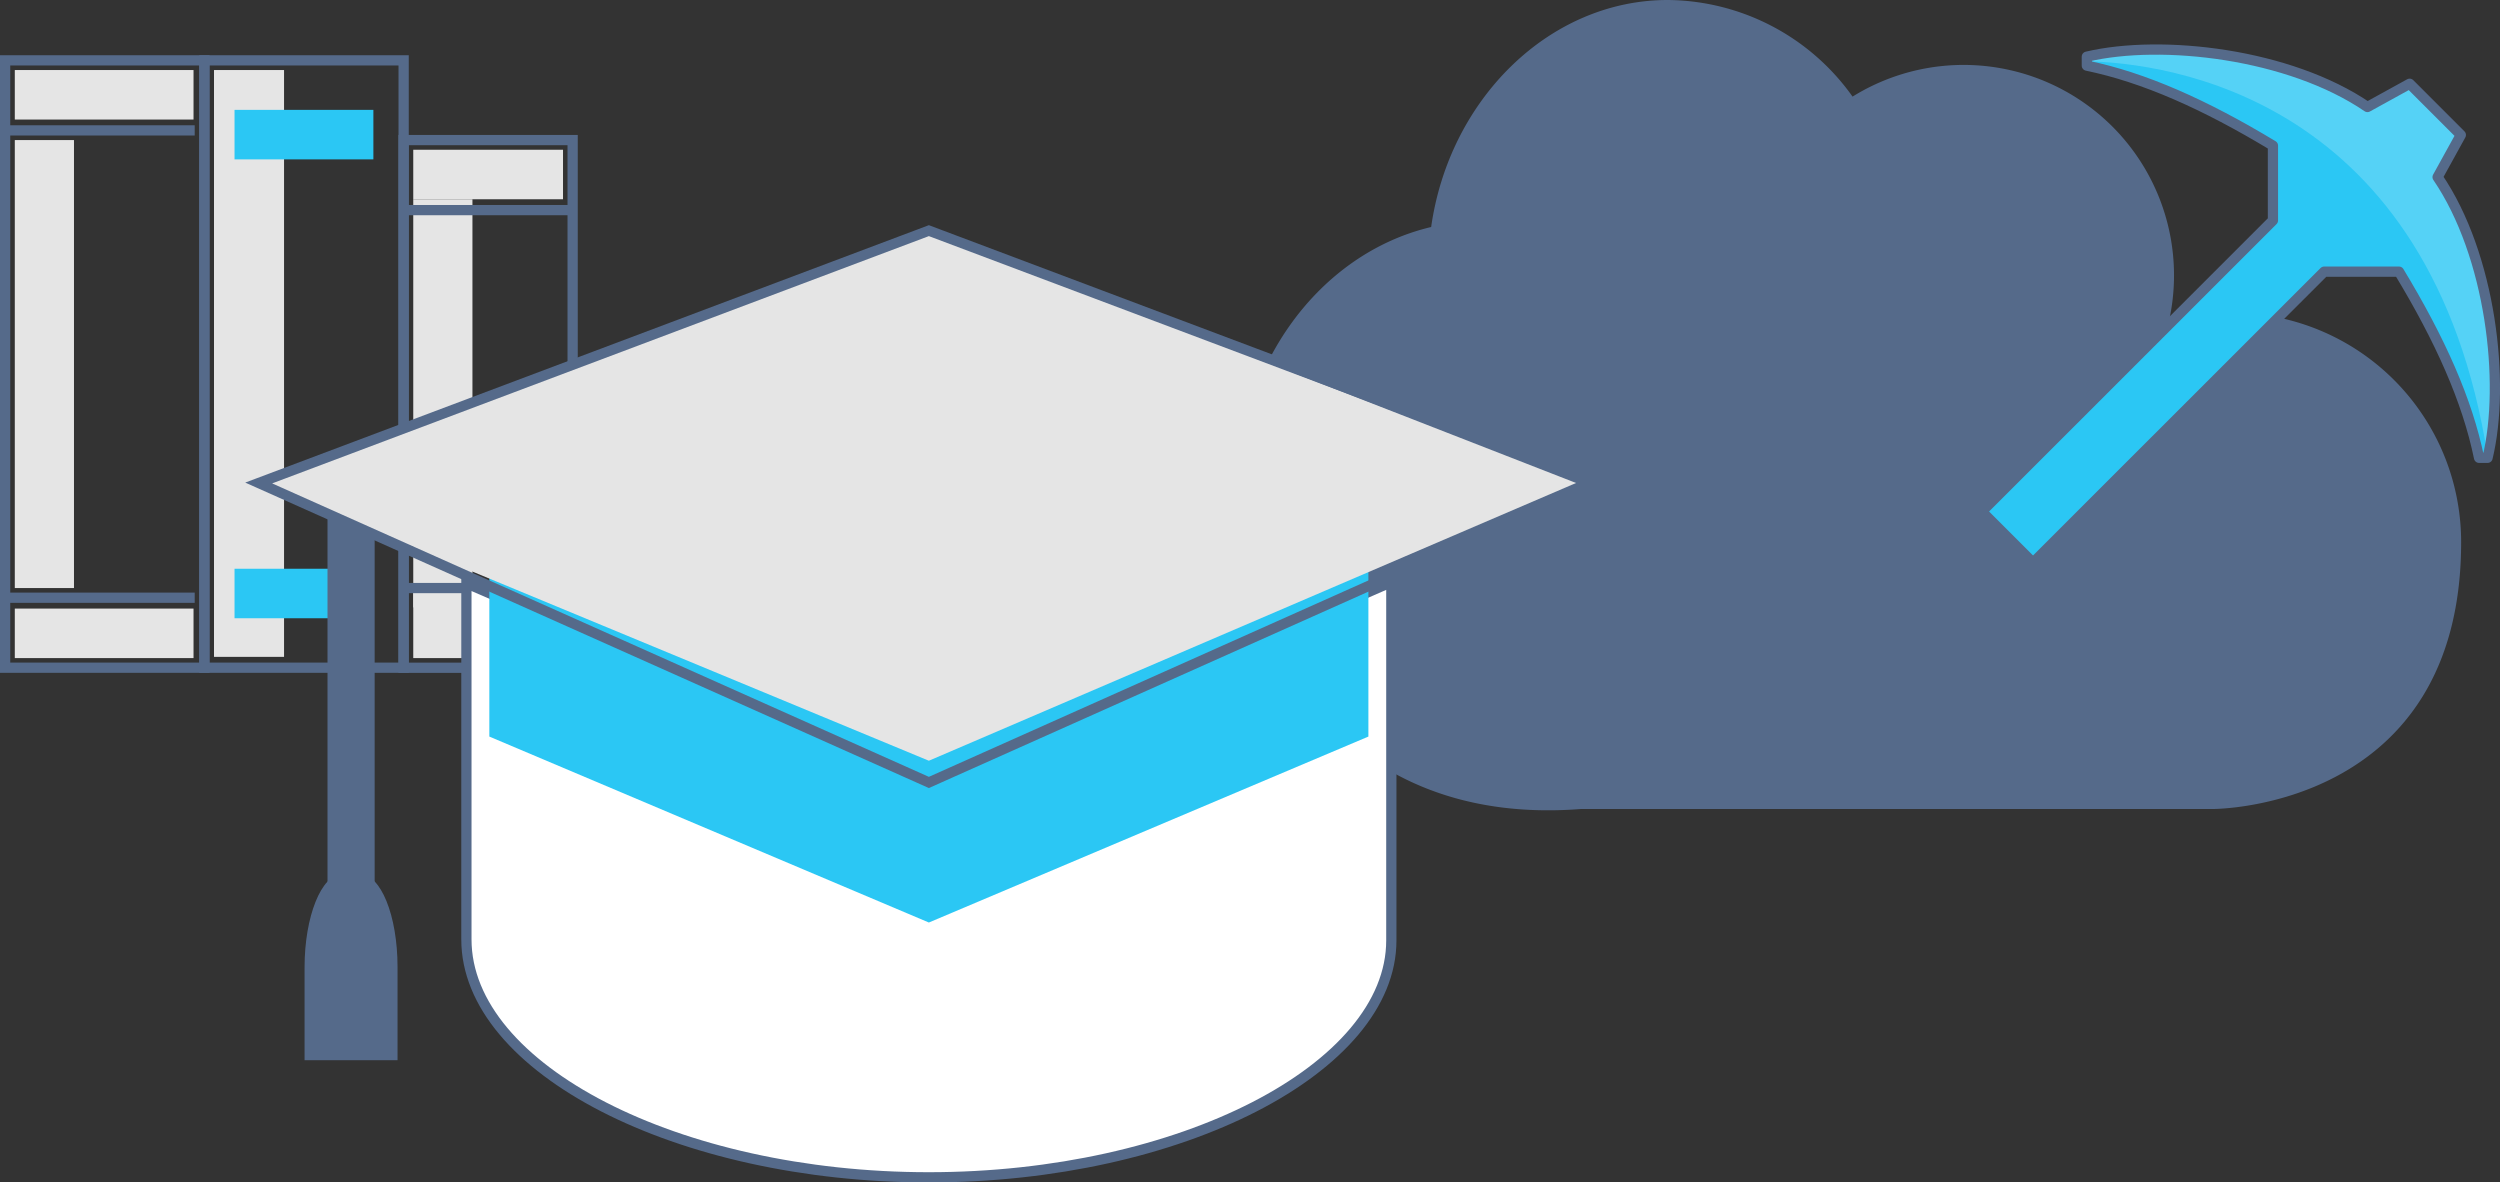 <svg id="Layer_1" data-name="Layer 1" xmlns="http://www.w3.org/2000/svg" viewBox="0 0 488.31 230.95"><rect x="0" y="0" width="488.31" height="230.95" fill="#333333" stroke="none"/><defs><style>.cls-1{fill:#556a8a;}.cls-2,.cls-7{fill:none;stroke:#556a8a;stroke-width:2px;}.cls-2{stroke-miterlimit:10;}.cls-3{fill:#e5e5e5;}.cls-4{fill:#2bc7f4;}.cls-5{fill:#fff;}.cls-6{fill:#55d2f6;}.cls-7{stroke-linecap:round;stroke-linejoin:round;}</style></defs><path class="cls-1" d="M486.38,265.21a44.79,44.79,0,0,0-44.81-44.81,52.65,52.65,0,0,0-12.26,1.65,41.1,41.1,0,0,0-61.8-43.87,44.71,44.71,0,0,0-36.08-18.87c-23.12,0-42.69,19.34-46.23,44.34-21.93,5.19-38,27.12-38,52.6s18.63,64.85,67.22,61.08H437.8C438.27,317.33,486.38,317.33,486.38,265.21Z" transform="translate(-5.66 -159.31)"/><g id="ICONS-64x"><rect class="cls-2" x="1" y="11.79" width="38.92" height="118.63"/><rect class="cls-2" x="78.83" y="27.36" width="33.02" height="103.07"/><rect class="cls-2" x="39.92" y="11.79" width="38.92" height="118.63"/><line class="cls-2" x1="1" y1="25.47" x2="38.03" y2="25.47"/><line class="cls-2" x1="1" y1="116.75" x2="38.03" y2="116.75"/><rect class="cls-3" x="80.72" y="38.92" width="11.56" height="79.72"/><line class="cls-2" x1="78.83" y1="41.04" x2="111.85" y2="41.04"/><rect class="cls-3" x="2.89" y="13.68" width="34.91" height="9.67"/><rect class="cls-3" x="2.89" y="118.87" width="34.91" height="9.67"/><rect class="cls-3" x="80.72" y="29.25" width="29.25" height="9.67"/><rect class="cls-3" x="80.72" y="114.86" width="29.25" height="13.68"/><rect class="cls-3" x="41.8" y="13.68" width="13.68" height="114.62"/><rect class="cls-3" x="2.89" y="27.36" width="11.56" height="87.5"/><rect class="cls-4" x="45.81" y="21.46" width="27.12" height="9.67"/><rect class="cls-4" x="45.81" y="111.09" width="27.12" height="9.67"/><line class="cls-2" x1="78.83" y1="114.86" x2="111.85" y2="114.86"/></g><path class="cls-1" d="M72,249.41h4.48a2.36,2.36,0,0,1,2.36,2.35V360a2.36,2.36,0,0,1-2.36,2.36H72A2.37,2.37,0,0,1,69.63,360V251.76A2.36,2.36,0,0,1,72,249.41Z" transform="translate(-5.66 -159.31)"/><path class="cls-5" d="M187.09,312.38,96.76,273.23V342.8c0,25.24,41.27,46.47,90.33,46.47S277.42,368,277.42,343V273Z" transform="translate(-5.66 -159.31)"/><path class="cls-2" d="M187.09,312.38,96.76,273.23V342.8c0,25.24,41.27,46.47,90.33,46.47S277.42,368,277.42,343V273Z" transform="translate(-5.66 -159.31)"/><polygon class="cls-4" points="267.28 110.61 180.48 137.03 95.58 111.79 95.58 143.87 181.43 180.19 267.28 143.87 267.28 110.61"/><polygon class="cls-3" points="50.53 94.34 181.43 45.05 307.84 94.34 181.43 148.59 50.53 94.34"/><polygon class="cls-2" points="312.32 94.34 181.43 45.05 50.53 94.34 181.43 152.83 312.32 94.34"/><g id="ICONS-64x-2" data-name="ICONS-64x"><path class="cls-4" d="M491.61,248.73h-1.67c-2.32-11.17-7.56-23-15.63-36.36H459.63l-56.85,56.85-10-10,56.84-56.85V187.74c-13.34-8.06-25.17-13.35-36.35-15.62v-1.75c14.66-3.45,39.57-.58,54.82,9.83l8.23-4.54,10,10-4.54,8.23C492.18,209.15,495.07,234.08,491.61,248.73Z" transform="translate(-5.66 -159.31)"/><path class="cls-6" d="M491.61,248.73c-11-70.57-62.65-77.12-78.42-77.46v-.9c14.73-3.45,39.64-.58,54.89,9.83l8.23-4.54,10,10-4.54,8.23C492.18,209.15,495.07,234.08,491.61,248.73Z" transform="translate(-5.66 -159.31)"/><path id="icon_bg" data-name="icon bg" class="cls-7" d="M481.78,193.9l4.54-8.23-10-10-8.24,4.54c-15.24-10.41-40.15-13.28-54.81-9.83v1.75c11.16,2.31,23,7.56,36.35,15.62v14.62l-56.86,56.85,10,10,56.87-56.85h14.61c8.08,13.35,13.35,25.19,15.64,36.36h1.66C495.07,234.08,492.18,209.15,481.78,193.9Z" transform="translate(-5.66 -159.31)"/></g><path class="cls-1" d="M65.15,366.39V348.23c0-9.91,3.3-18.16,7.31-18.16H76c4,0,7.31,8,7.31,18.16v18.16Z" transform="translate(-5.66 -159.31)"/></svg>